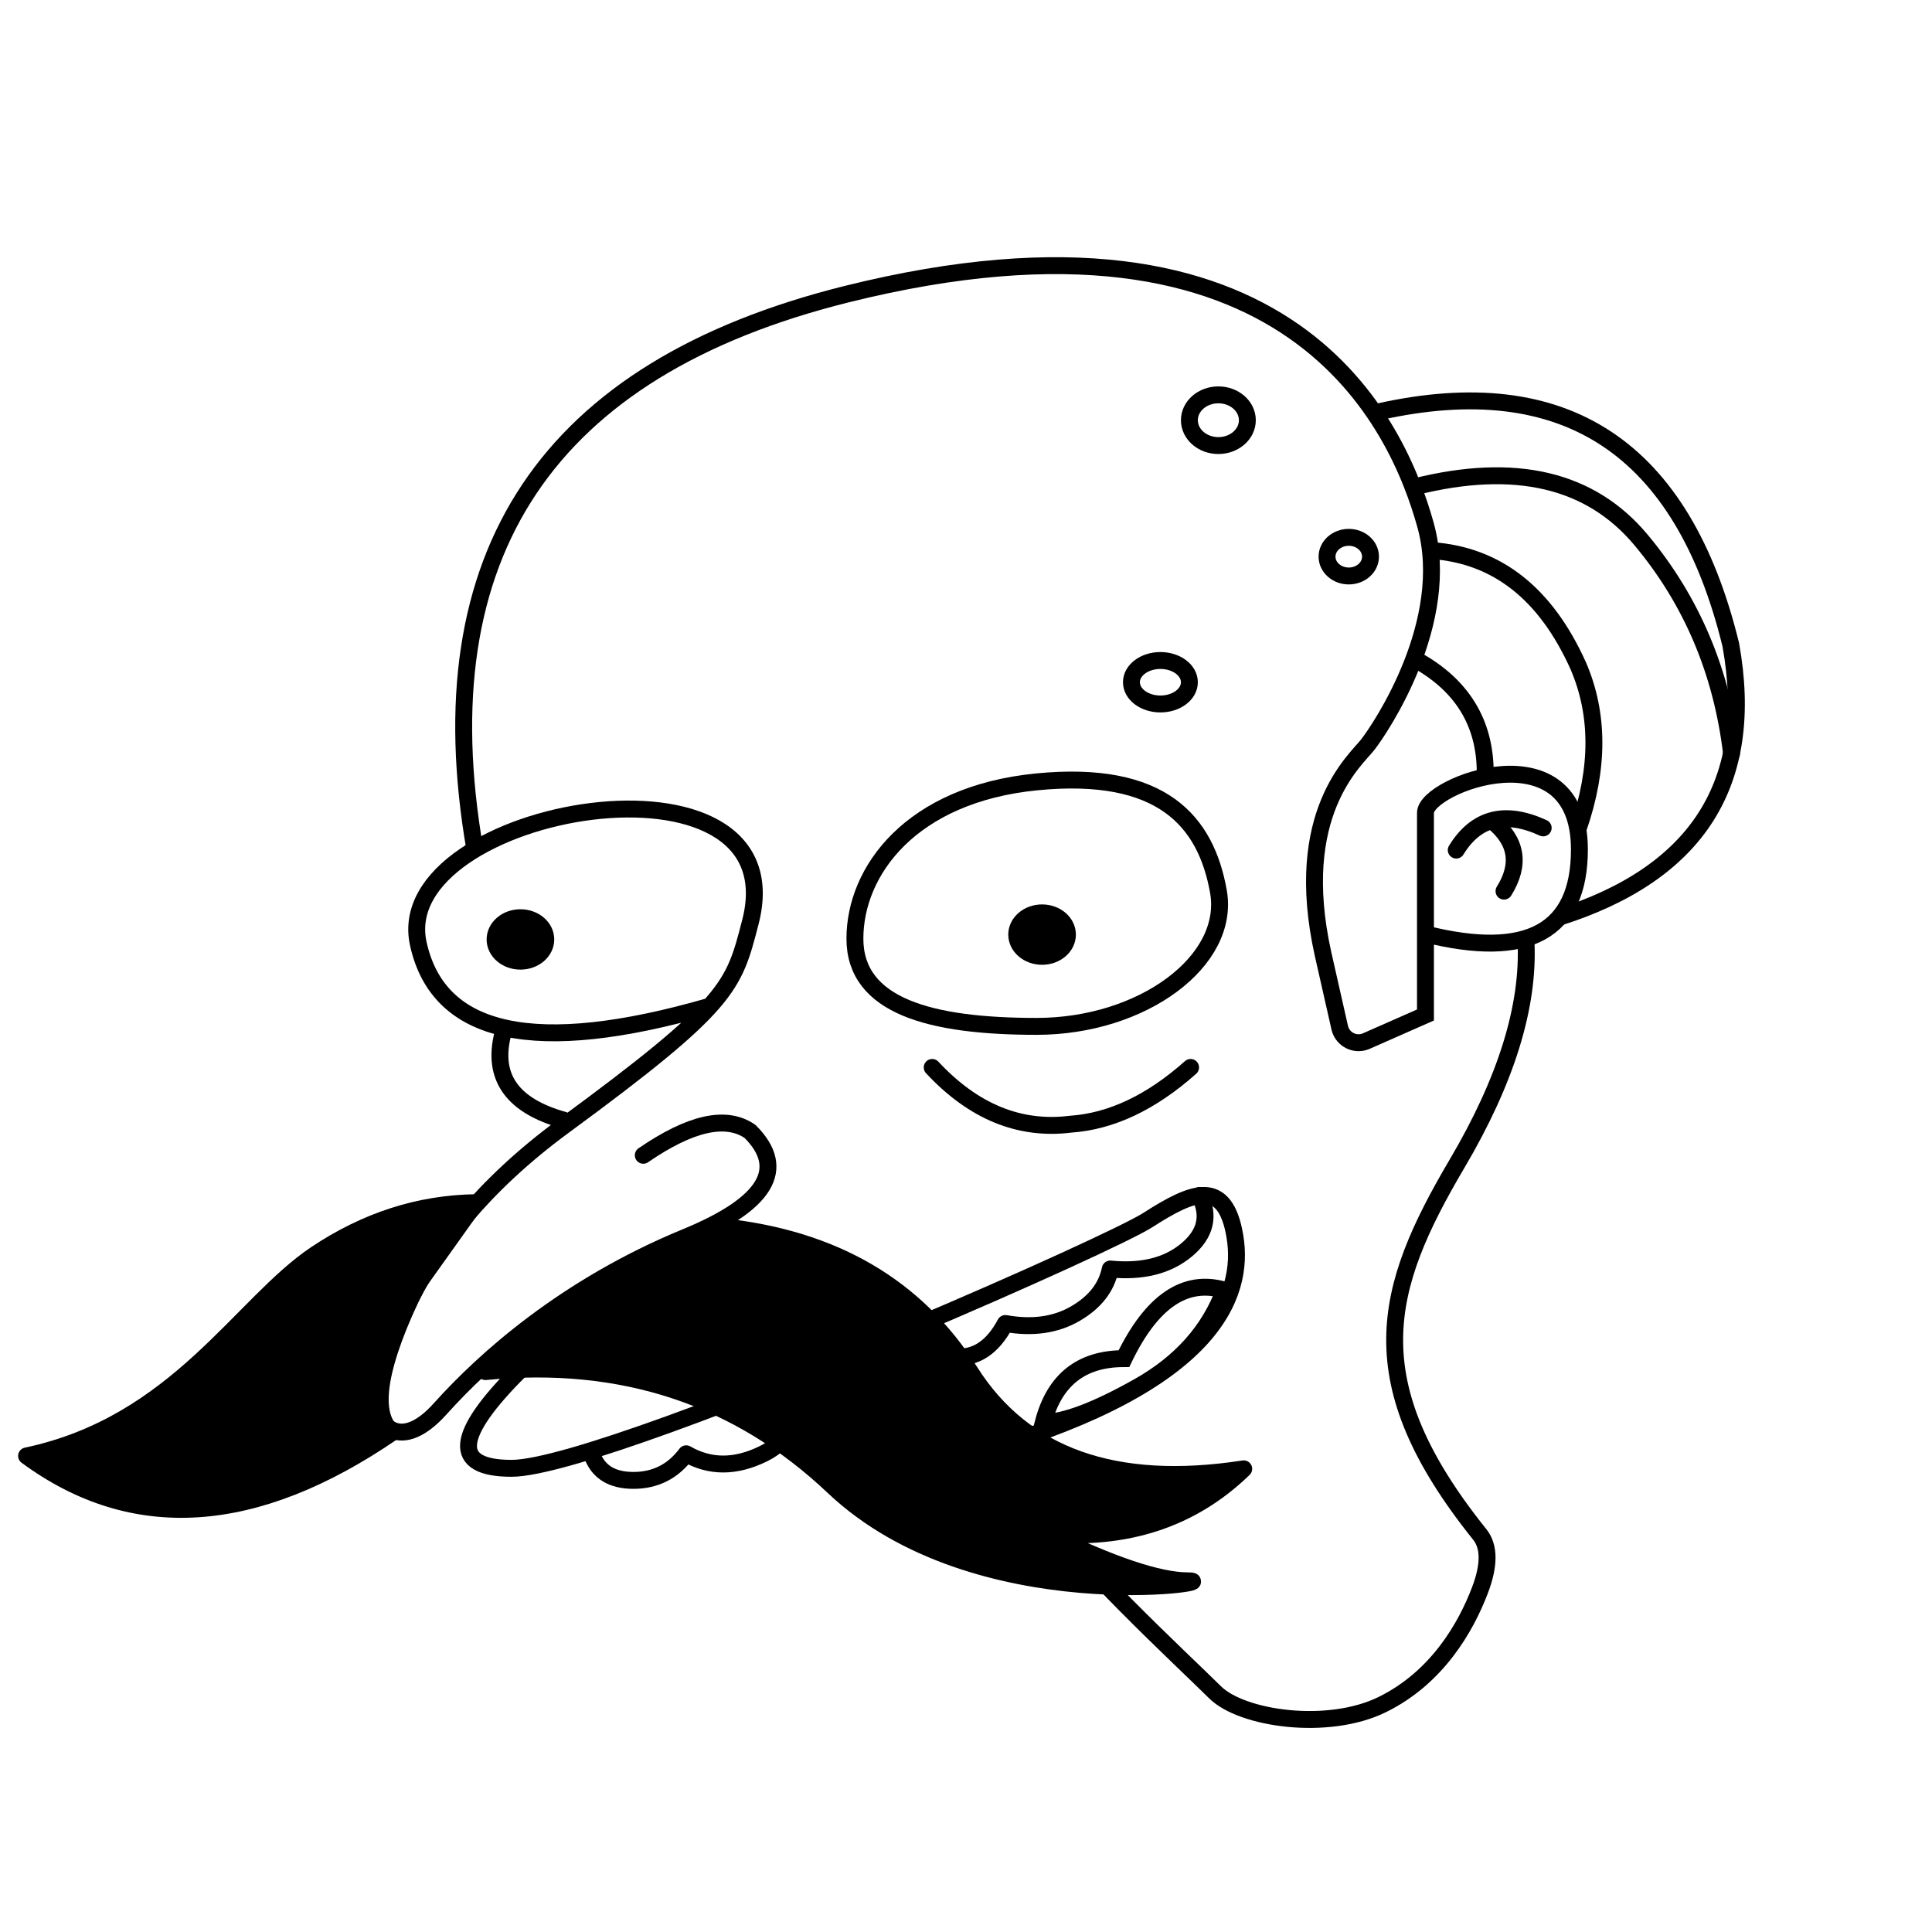 <?xml version="1.0" encoding="UTF-8"?>
<svg width="800px" height="800px" viewBox="0 0 800 800" version="1.1" xmlns="http://www.w3.org/2000/svg" xmlns:xlink="http://www.w3.org/1999/xlink">
    <title>Profile Picture Copy</title>
    <g id="Profile-Picture-Copy" stroke="none" stroke-width="1" fill="none" fill-rule="evenodd">
        <g id="Head" transform="translate(11, 110)" stroke="#000000" stroke-width="7">
            <path d="M185.645,241.753 C164.465,119.341 215.719,42.705 339.405,11.845 C524.934,-34.446 568.037,67.131 579.256,107.296 C590.475,147.462 560.592,191.652 555.36,198.343 C550.129,205.033 523.959,226.817 536.819,284.918 C538.803,293.659 541.112,303.861 543.746,315.521 C544.718,319.831 549.001,322.536 553.311,321.564 C553.814,321.45 554.305,321.288 554.777,321.08 L579.256,310.286 L579.256,310.286 L579.256,226.555 C579.256,214.936 643,190.838 643,241.753 C643,275.696 621.752,287.359 579.256,276.743" id="Path"></path>
            <path d="M592,242 C600.21,228.641 612.21,225.578 628,232.811" id="Path-2" stroke-linecap="round" stroke-linejoin="round"></path>
            <path d="M607,230 C617.111,238.226 618.703,247.892 611.776,259" id="Path-3" stroke-linecap="round" stroke-linejoin="round"></path>
            <path d="M186,388 C162.583,388.345 140.516,395.45 119.798,409.315 C88.721,430.113 62.368,479.717 0,492.868 C44.045,525.322 94.515,522.084 151.412,483.154 C142.266,475.006 145.744,454.582 161.846,421.88 L186,388 Z" id="Path-5" fill="#000000" stroke-linecap="round" stroke-linejoin="round"></path>
            <path d="M282.705,306.718 C210.757,327.429 170.593,318.792 162.214,280.808 C149.645,223.831 320.333,194.417 299.604,272.257 C292.783,298.589 291.105,305.8 222.44,356.221 C153.776,406.641 147.973,458.684 145.392,467.943 C142.811,477.202 153.137,493.585 171.329,473.295 C189.52,453.005 223.176,422.762 273.015,402.254 C306.241,388.582 315.104,374.008 299.604,358.531 C289.694,351.646 274.95,354.928 255.37,368.374" id="Path-4" stroke-linecap="round" stroke-linejoin="round"></path>
            <path d="M418.255,315 C462.102,315 498.689,287.899 493.51,259.067 C488.331,230.234 470.352,208.625 418.255,213.757 C366.158,218.889 343,250.647 343,278.673 C343,306.699 374.408,315 418.255,315 Z" id="Oval"></path>
            <ellipse id="Oval" fill="#000000" cx="204.5" cy="279" rx="10.5" ry="9"></ellipse>
            <ellipse id="Oval" fill="#000000" cx="420.5" cy="277" rx="10.5" ry="9"></ellipse>
            <path d="M288.299,398 C334.357,402.899 368.479,422.881 390.666,457.947 C412.853,493.012 450.631,506.434 504,498.213 C482.5,519.061 455.324,527.992 422.473,525.006 C449.402,538.056 468.85,544.582 480.819,544.582 C498.772,544.582 393.177,561.545 334.094,505.614 C294.705,468.327 246.673,452.438 190,457.947 C213.859,436.123 230.971,423.625 241.336,420.451 C251.7,417.278 267.355,409.794 288.299,398 Z" id="Path-6" fill="#000000" stroke-linecap="round" stroke-linejoin="round"></path>
            <path d="M197.23,318 C192.568,336.065 201.157,348.065 223,354" id="Path-7"></path>
            <path d="M375,332 C392.054,350.307 411.154,358.14 432.302,355.501 C449.122,354.349 465.688,346.515 482,332" id="Path-8" stroke-linecap="round" stroke-linejoin="round"></path>
            <path d="M204.405,457.287 C177.112,484.429 175.92,498 200.826,498 C222.073,498 298.427,468.567 363.721,441.005 C413.238,420.102 456.394,400.276 464.332,395.178 C482.739,383.357 496.34,377.571 500.366,402.062 C504.393,426.553 491.407,462.466 397.593,490.285" id="Path-9"></path>
            <path d="M234,491.98 C236.47,499.327 242.234,503 251.291,503 C260.348,503 267.631,499.327 273.142,491.98 C282.941,497.634 293.576,497.634 305.049,491.98 C316.522,486.326 315.667,479.802 302.485,472.408 L375.282,441.573 L384.427,451.866 C393.055,452.541 400.012,447.93 405.3,438.033 C416.47,440.03 426.117,438.674 434.242,433.966 C442.367,429.258 447.198,423.092 448.734,415.467 C461.945,416.768 472.482,414.136 480.346,407.569 C488.21,401.002 490.014,393.479 485.758,385" id="Path-10" stroke-linecap="round" stroke-linejoin="round"></path>
            <path d="M560,60.497 C637.192,43.294 685.751,75.447 705.677,156.958 C715.967,214.095 692.07,251.775 633.987,270" id="Path-11"></path>
            <path d="M575,163 C594.333,173.541 604,189.208 604,210" id="Path-12" stroke-linecap="round" stroke-linejoin="round"></path>
            <path d="M582,118 C608.923,119.916 629.101,135.827 642.535,165.731 C651.155,185.749 651.155,208.172 642.535,233" id="Path-13" stroke-linecap="round"></path>
            <path d="M575,91.537 C616.451,81.185 647.637,88.548 668.559,113.627 C689.481,138.707 701.961,168.164 706,202" id="Path-14" stroke-linecap="round" stroke-linejoin="round"></path>
            <ellipse id="Oval" cx="469.5" cy="172.5" rx="12" ry="9"></ellipse>
            <ellipse id="Oval" cx="547.5" cy="120.5" rx="9" ry="8"></ellipse>
            <ellipse id="Oval" cx="493.5" cy="64" rx="12" ry="10.5"></ellipse>
            <path d="M620.884,280 C622.176,306.781 612.655,337.406 592.323,371.876 C561.824,423.581 550.811,461.985 601.821,525.49 C605.748,530.508 605.748,538.169 601.821,548.471 C595.931,563.924 584.105,584.594 561.479,595.772 C538.854,606.951 503.158,601.74 492.103,590.717 C481.048,579.694 426.303,528.818 428.732,522.483 C430.352,518.259 418.441,506.421 393,486.969" id="Path-24"></path>
            <path d="M421,479 C425.624,461.385 436.76,452.578 454.407,452.578 C465.827,428.893 479.691,419.433 496,424.197 C489.807,440.973 477.929,454.301 460.364,464.181 C442.8,474.06 429.679,479 421,479 Z" id="tongue"></path>
        </g>
    </g>
</svg>